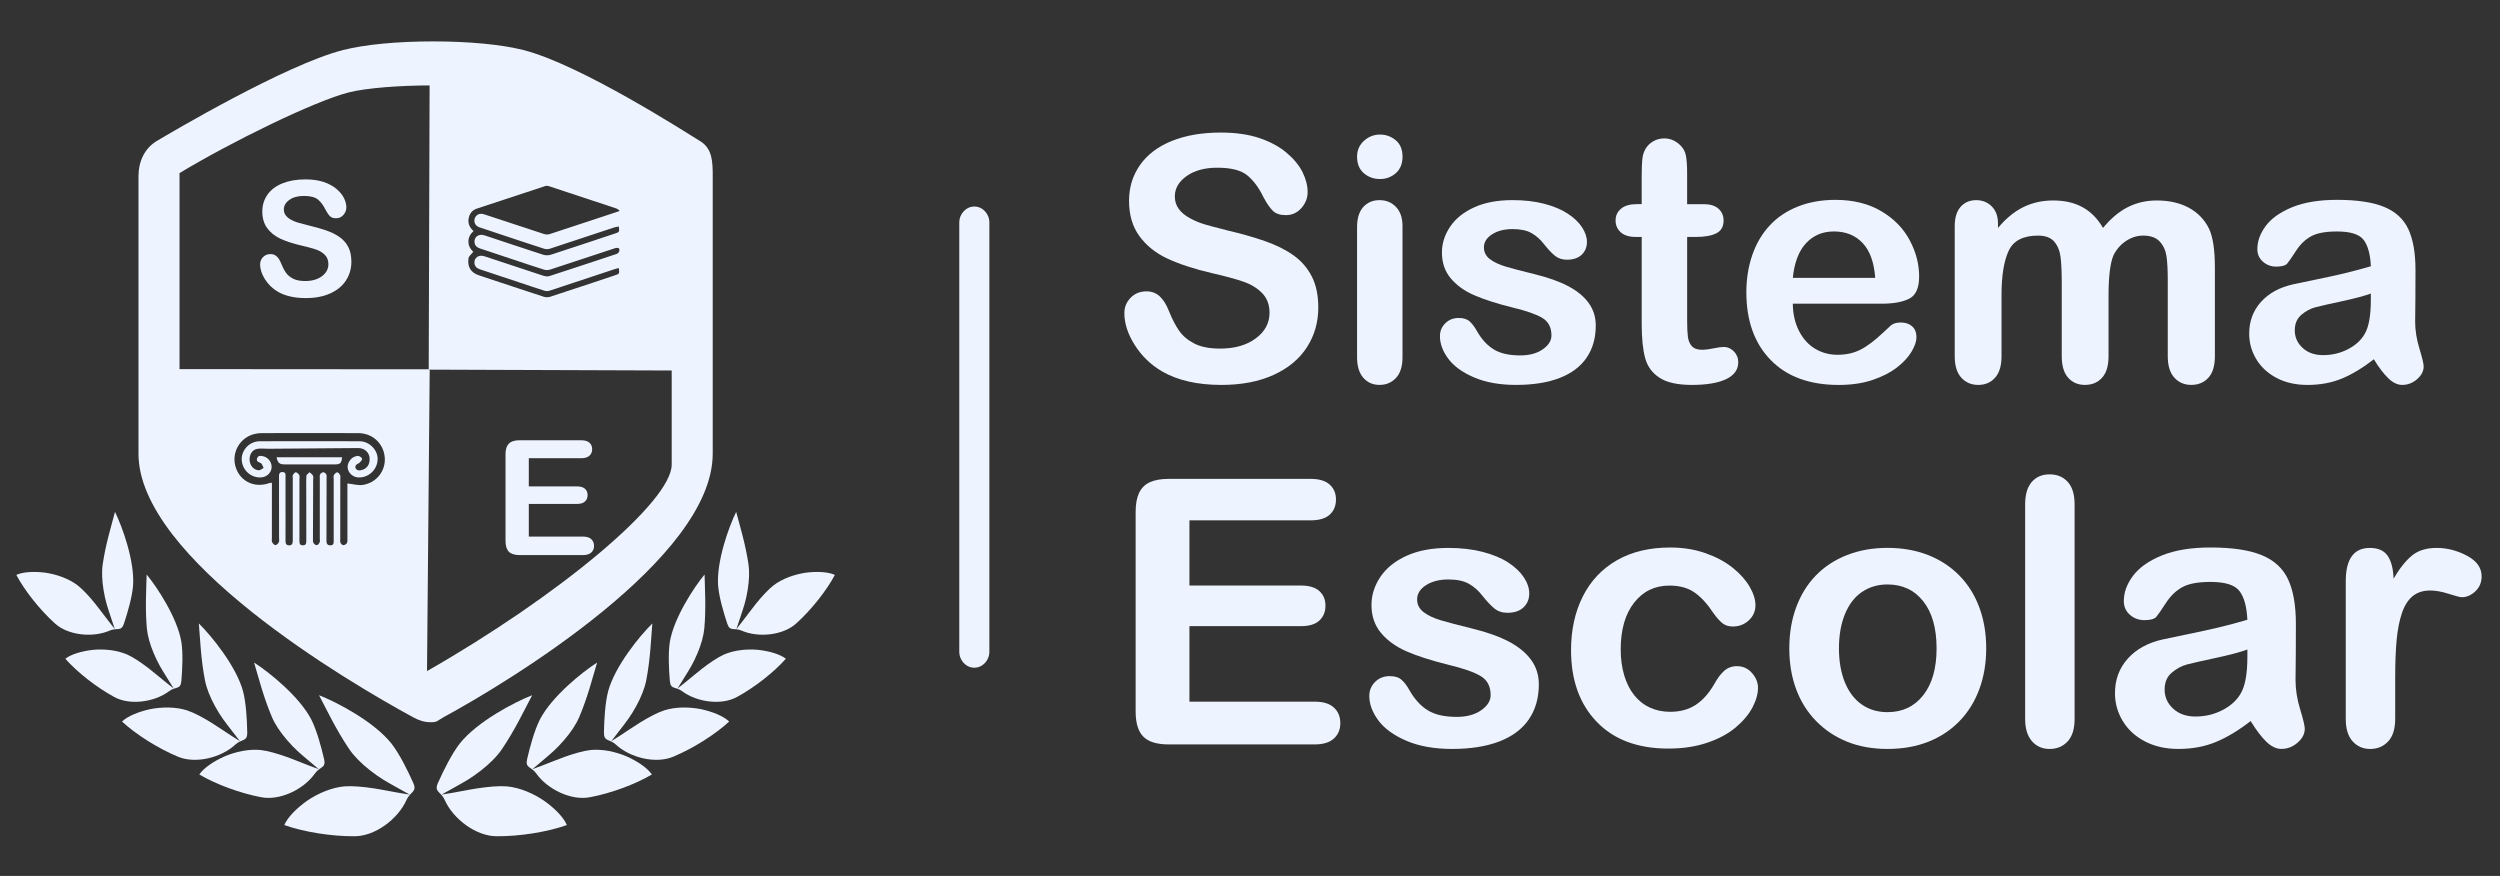 <?xml version="1.0" encoding="utf-8"?>
<!-- Generator: Adobe Illustrator 24.0.1, SVG Export Plug-In . SVG Version: 6.00 Build 0)  -->
<svg version="1.2" baseProfile="tiny" xmlns="http://www.w3.org/2000/svg" xmlns:xlink="http://www.w3.org/1999/xlink" x="0px"
	 y="0px" viewBox="0 0 1246.81 436.86" xml:space="preserve">
<rect x="0" y="0" width="1246.81" height="436.86" fill="#333333" stroke="none"/>
<g id="logo" display="none">
	<polygon id="XMLID_6_" display="inline" fill="#EEF4FF" points="89.81,182.82 219.97,182.35 219.49,28.86 92.95,71.22 	"/>
	<polygon id="XMLID_5_" display="inline" fill="#EEF4FF" points="207.46,351.51 332,260.78 337.3,182.08 205.95,182.18 	"/>
	<g id="XMLID_44_" display="inline">
		<g id="XMLID_51_">
			<path id="XMLID_56_" fill-rule="evenodd" fill="#383A59" stroke="#EEF4FF" stroke-width="5" stroke-miterlimit="10" d="
				M238.29,391.24c5.34-0.8,10.7-1.28,14.58-0.96c6.41,0.59,13.12,3.48,18.57,7.18c5.3,3.78,9.67,8.2,11.34,12.1
				c-9.75,3.48-23.61,5.66-34.88,5.58c-10.32,0.08-21.79-8.53-26.06-18.1c-1.93-4.34-5.46-3.84-3.32-8.58
				c2.81-6.24,6.74-14.24,10.79-19.5c8.64-10.9,27.21-20.67,36.15-24.15c-4.06,7.67-8.48,17.15-15.04,26.85
				c-2.42,3.58-6.06,7.22-10.31,10.56c-5.04,3.96-8.22,5.67-13.71,8.73l-6.15,3.43l5.2-0.85
				C229.74,392.82,233.99,391.89,238.29,391.24L238.29,391.24z"/>
			<path id="XMLID_54_" fill-rule="evenodd" fill="#383A59" stroke="#EEF4FF" stroke-width="5" stroke-miterlimit="10" d="
				M319.12,358.52c4.26-2.63,8.66-4.99,12.08-6.13c5.68-1.84,12.44-1.8,18.45-0.64c5.89,1.3,11.23,3.48,14.07,6.18
				c-7.05,6.51-18.07,13.42-27.71,17.45c-8.77,3.82-21.68,0.66-28.8-5.95c-3.22-2.99-6.05-1.29-5.96-6.11
				c0.13-6.34,0.56-14.58,2.11-20.55c3.39-12.43,15.67-27.52,22.02-33.74c-0.67,8.02-0.98,17.71-3.04,28.36
				c-0.77,3.94-2.55,8.36-4.95,12.76c-2.85,5.21-4.93,7.82-8.5,12.43l-4,5.17l4.13-2.62C312.41,362.98,315.7,360.64,319.12,358.52
				L319.12,358.52z"/>
			<path id="XMLID_55_" fill-rule="evenodd" fill="#383A59" stroke="#EEF4FF" stroke-width="5" stroke-miterlimit="10" d="
				M281.44,375.63c4.71-1.68,9.49-3.08,13.08-3.49c5.93-0.61,12.55,0.82,18.17,3.22c5.49,2.49,10.26,5.73,12.48,8.97
				c-8.25,4.91-20.46,9.37-30.72,11.31c-9.37,1.92-21.34-3.86-26.94-11.81c-2.53-3.6-5.64-2.52-4.55-7.21
				c1.44-6.18,3.58-14.15,6.34-19.67c5.91-11.45,21.05-23.65,28.55-28.43c-2.32,7.71-4.65,17.12-8.88,27.11
				c-1.56,3.69-4.22,7.65-7.49,11.45c-3.87,4.51-6.46,6.63-10.9,10.39l-4.99,4.22l4.58-1.7
				C273.94,378.6,277.64,376.99,281.44,375.63L281.44,375.63z"/>
			<path id="XMLID_53_" fill-rule="evenodd" fill="#383A59" stroke="#EEF4FF" stroke-width="5" stroke-miterlimit="10" d="
				M350.36,331.44c3.73-2.87,7.61-5.49,10.7-6.89c5.13-2.26,11.46-2.89,17.18-2.37c5.63,0.65,10.83,2.17,13.75,4.43
				c-5.96,6.77-15.6,14.28-24.22,18.98c-7.82,4.41-20.2,2.7-27.49-2.78c-3.3-2.49-5.78-0.63-6.15-5.14
				c-0.49-5.94-0.88-13.69-0.01-19.41c1.97-11.94,11.99-27.23,17.33-33.66c0.15,7.56,0.78,16.65-0.12,26.8
				c-0.34,3.75-1.57,8.06-3.39,12.41c-2.16,5.14-3.86,7.79-6.75,12.44l-3.24,5.21l3.61-2.85
				C344.51,336.25,347.35,333.75,350.36,331.44L350.36,331.44z"/>
			<path id="XMLID_52_" fill-rule="evenodd" fill="#383A59" stroke="#EEF4FF" stroke-width="5" stroke-miterlimit="10" d="
				M377.08,299.17c2.96-3.65,6.12-7.11,8.79-9.18c4.47-3.39,10.48-5.47,16.16-6.31c5.62-0.68,11.03-0.41,14.4,1.11
				c-4.23,7.97-11.84,17.51-19.13,24.09c-6.59,6.12-19.02,7.34-27.4,3.7c-3.79-1.65-5.76,0.73-7.17-3.56
				c-1.87-5.67-4.05-13.11-4.53-18.88c-0.86-12.08,5.32-29.28,9.01-36.77c1.91,7.32,4.64,16.01,6.13,26.09
				c0.54,3.73,0.35,8.2-0.41,12.85c-0.9,5.51-1.94,8.48-3.67,13.67l-1.94,5.82l2.84-3.61C372.52,305.22,374.7,302.12,377.08,299.17
				L377.08,299.17z"/>
		</g>
		<g id="XMLID_45_">
			<path id="XMLID_50_" fill-rule="evenodd" fill="#383A59" stroke="#EEF4FF" stroke-width="5" stroke-miterlimit="10" d="
				M186.34,391.24c-5.34-0.8-10.69-1.28-14.58-0.96c-6.41,0.59-13.12,3.48-18.57,7.18c-5.29,3.78-9.67,8.2-11.34,12.1
				c9.76,3.48,23.62,5.66,34.89,5.58c10.31,0.08,21.79-8.53,26.06-18.1c1.93-4.34,5.45-3.84,3.32-8.58
				c-2.81-6.24-6.73-14.24-10.8-19.5c-8.63-10.9-27.21-20.67-36.15-24.15c4.06,7.67,8.48,17.15,15.04,26.85
				c2.43,3.58,6.06,7.22,10.32,10.56c5.03,3.96,8.22,5.67,13.7,8.73l6.16,3.43l-5.2-0.85C194.89,392.82,190.64,391.89,186.34,391.24
				L186.34,391.24z"/>
			<path id="XMLID_48_" fill-rule="evenodd" fill="#383A59" stroke="#EEF4FF" stroke-width="5" stroke-miterlimit="10" d="
				M105.5,358.52c-4.25-2.63-8.65-4.99-12.07-6.13c-5.68-1.84-12.45-1.8-18.45-0.64c-5.89,1.3-11.23,3.48-14.07,6.18
				c7.05,6.51,18.07,13.42,27.7,17.45c8.77,3.82,21.68,0.66,28.81-5.95c3.22-2.99,6.05-1.29,5.95-6.11
				c-0.13-6.34-0.56-14.58-2.11-20.55c-3.4-12.43-15.67-27.52-22.02-33.74c0.66,8.02,0.98,17.71,3.05,28.36
				c0.76,3.94,2.54,8.36,4.94,12.76c2.85,5.21,4.94,7.82,8.51,12.43l4,5.17l-4.13-2.62C112.21,362.98,108.93,360.64,105.5,358.52
				L105.5,358.52z"/>
			<path id="XMLID_49_" fill-rule="evenodd" fill="#383A59" stroke="#EEF4FF" stroke-width="5" stroke-miterlimit="10" d="
				M143.19,375.63c-4.71-1.68-9.5-3.08-13.08-3.49c-5.94-0.61-12.55,0.82-18.17,3.22c-5.49,2.49-10.27,5.73-12.48,8.97
				c8.25,4.91,20.46,9.37,30.72,11.31c9.37,1.92,21.35-3.86,26.94-11.81c2.53-3.6,5.65-2.52,4.55-7.21
				c-1.44-6.18-3.58-14.15-6.34-19.67c-5.9-11.45-21.05-23.65-28.55-28.43c2.32,7.71,4.64,17.12,8.87,27.11
				c1.56,3.69,4.22,7.65,7.49,11.45c3.86,4.51,6.45,6.63,10.9,10.39l4.98,4.22l-4.58-1.7C150.68,378.6,146.98,376.99,143.19,375.63
				L143.19,375.63z"/>
			<path id="XMLID_47_" fill-rule="evenodd" fill="#383A59" stroke="#EEF4FF" stroke-width="5" stroke-miterlimit="10" d="
				M74.27,331.44c-3.73-2.87-7.61-5.49-10.7-6.89c-5.13-2.26-11.46-2.89-17.18-2.37c-5.63,0.65-10.83,2.17-13.75,4.43
				c5.97,6.77,15.6,14.28,24.22,18.98c7.82,4.41,20.2,2.7,27.5-2.78c3.3-2.49,5.78-0.63,6.15-5.14c0.49-5.94,0.89-13.69,0.01-19.41
				c-1.98-11.94-12-27.23-17.33-33.66c-0.15,7.56-0.79,16.65,0.11,26.8c0.34,3.75,1.57,8.06,3.4,12.41
				c2.16,5.14,3.86,7.79,6.75,12.44l3.24,5.21l-3.6-2.85C80.11,336.25,77.27,333.75,74.27,331.44L74.27,331.44z"/>
			<path id="XMLID_46_" fill-rule="evenodd" fill="#383A59" stroke="#EEF4FF" stroke-width="5" stroke-miterlimit="10" d="
				M47.54,299.17c-2.95-3.65-6.11-7.11-8.79-9.18c-4.46-3.39-10.48-5.47-16.15-6.31c-5.63-0.68-11.04-0.41-14.4,1.11
				c4.22,7.97,11.84,17.51,19.13,24.09c6.58,6.12,19.01,7.34,27.39,3.7c3.79-1.65,5.76,0.73,7.18-3.56
				c1.86-5.67,4.05-13.11,4.52-18.88c0.87-12.08-5.32-29.28-9.01-36.77c-1.91,7.32-4.64,16.01-6.12,26.09
				c-0.55,3.73-0.35,8.2,0.41,12.85c0.9,5.51,1.94,8.48,3.67,13.67l1.94,5.82l-2.84-3.61C52.11,305.22,49.93,302.12,47.54,299.17
				L47.54,299.17z"/>
		</g>
	</g>
	<polygon id="XMLID_43_" display="inline" fill="#383A59" points="343.97,182.82 213.81,182.35 214.29,28.86 340.83,71.22 	"/>
	<polygon id="XMLID_42_" display="inline" fill="#383A59" points="212.79,351.51 88.24,260.78 82.95,182.08 214.3,182.18 	"/>
	<g id="XMLID_38_" display="inline">
		<path id="XMLID_39_" fill="#383A59" stroke="#EEF4FF" stroke-width="5" stroke-miterlimit="10" d="M215,358.27
			c-3.36,0-5.89-0.84-8.94-2.49C173.74,338.2,69.13,276.75,69.13,224.36V85.92c0-7.21,2.98-13.89,9.19-17.56
			c6.53-3.89,64.32-38.11,92.94-45.35c10.74-2.72,26.95-4.28,44.81-4.28c17.86,0,34.16,1.56,44.92,4.28
			c28.73,7.27,81.91,41.59,88.29,45.48c6.08,3.71,6.23,10.31,6.23,17.43v138.44c0,52.39-101.93,113.84-134.26,131.42
			C218.21,357.43,218.36,358.27,215,358.27z M89.59,84.41v145.38c0,18.6,56.33,65.54,122.73,103.4
			c66.4-37.86,122.73-84.8,122.73-103.4V84.23c-20.46-15.4-63.04-35.75-80.09-40.07c-8.48-2.15-23.28-3.48-39.56-3.48
			c-16.3,0-32.88,1.33-41.36,3.48C156.84,48.52,115.15,68.97,89.59,84.41z"/>
	</g>
	<g display="inline">
		<path fill="#383A59" d="M289.91,226.61h-26.13v14.06h24.06c1.77,0,3.09,0.4,3.96,1.19c0.87,0.79,1.31,1.84,1.31,3.14
			c0,1.3-0.43,2.36-1.29,3.18s-2.19,1.23-3.98,1.23h-24.06v16.29h27.03c1.82,0,3.2,0.42,4.12,1.27c0.92,0.85,1.39,1.97,1.39,3.38
			c0,1.35-0.46,2.46-1.39,3.3c-0.92,0.85-2.3,1.27-4.12,1.27h-31.52c-2.53,0-4.34-0.56-5.45-1.68c-1.11-1.12-1.66-2.93-1.66-5.43
			v-43.05c0-1.67,0.25-3.03,0.74-4.08c0.49-1.05,1.27-1.82,2.32-2.3c1.05-0.48,2.4-0.72,4.04-0.72h30.63c1.85,0,3.22,0.41,4.12,1.23
			s1.35,1.89,1.35,3.22c0,1.35-0.45,2.44-1.35,3.26S291.76,226.61,289.91,226.61z"/>
	</g>
	<g display="inline">
		<path fill="#383A59" d="M175.3,128.58c0,3.46-0.89,6.58-2.68,9.34c-1.78,2.76-4.39,4.92-7.83,6.48s-7.51,2.34-12.23,2.34
			c-5.65,0-10.31-1.07-13.98-3.2c-2.6-1.54-4.72-3.59-6.35-6.15c-1.63-2.56-2.44-5.06-2.44-7.48c0-1.41,0.49-2.61,1.46-3.61
			c0.98-1,2.22-1.5,3.73-1.5c1.22,0,2.26,0.39,3.11,1.17c0.85,0.78,1.57,1.94,2.17,3.48c0.73,1.82,1.52,3.35,2.36,4.57
			c0.85,1.22,2.04,2.23,3.57,3.03c1.54,0.79,3.55,1.19,6.05,1.19c3.44,0,6.23-0.8,8.38-2.4s3.22-3.6,3.22-6
			c0-1.9-0.58-3.44-1.74-4.63c-1.16-1.18-2.66-2.09-4.49-2.71s-4.29-1.29-7.36-1.99c-4.12-0.96-7.56-2.09-10.33-3.38
			s-4.97-3.05-6.6-5.27c-1.63-2.23-2.44-4.99-2.44-8.3c0-3.15,0.86-5.95,2.58-8.4c1.72-2.45,4.21-4.33,7.46-5.64
			c3.25-1.31,7.08-1.97,11.48-1.97c3.52,0,6.56,0.44,9.12,1.31c2.56,0.87,4.69,2.03,6.39,3.48c1.69,1.45,2.93,2.96,3.71,4.55
			c0.78,1.59,1.17,3.14,1.17,4.65c0,1.38-0.49,2.62-1.46,3.73c-0.98,1.11-2.19,1.66-3.65,1.66c-1.33,0-2.34-0.33-3.03-1
			c-0.69-0.66-1.44-1.75-2.25-3.26c-1.04-2.16-2.29-3.85-3.75-5.06c-1.46-1.21-3.8-1.82-7.03-1.82c-3,0-5.41,0.66-7.25,1.97
			c-1.84,1.32-2.75,2.9-2.75,4.75c0,1.15,0.31,2.14,0.94,2.97c0.63,0.83,1.48,1.55,2.58,2.15c1.09,0.6,2.2,1.07,3.32,1.41
			c1.12,0.34,2.97,0.83,5.55,1.48c3.23,0.76,6.15,1.59,8.77,2.5c2.62,0.91,4.84,2.02,6.68,3.32c1.84,1.3,3.27,2.95,4.3,4.94
			C174.78,123.25,175.3,125.69,175.3,128.58z"/>
	</g>
	<g display="inline">
		<path fill="#EEF4FF" stroke="#EEF4FF" stroke-miterlimit="10" d="M308.75,103.38c-1.11,0.37-2.21,0.74-3.3,1.1
			c-32.22,10.65-21.37,7.09-31.91,10.55c-10.48-3.47-20.97-6.92-31.44-10.42c-1.91-0.64-4.41,0.26-5.19,2.57
			c-0.72,2.11,0.38,4.44,2.52,5.17c3.23,1.11,6.47,2.16,9.71,3.23c8.14,2.7,16.27,5.4,24.4,8.11c11.58-3.86,23.17-7.7,34.76-11.54
			c0.18-0.06,0.35-0.18,0.59-0.11c0,0.49-0.01,0.99,0.01,1.49c0.01,0.28-0.18,0.31-0.36,0.37c-1.42,0.47-2.85,0.94-4.27,1.42
			c-10.04,3.32-20.08,6.63-30.12,9.96c-0.46,0.15-0.85,0.11-1.29-0.03c-10.26-3.4-20.52-6.77-30.78-10.2
			c-1.89-0.63-4.32,0.29-5.13,2.44c-0.77,2.05,0.2,4.38,2.24,5.22c0.84,0.35,1.72,0.6,2.58,0.89c10.59,3.51,21.17,7.01,31.76,10.53
			c11.59-3.85,23.19-7.69,34.78-11.53c0.17-0.06,0.33-0.14,0.58-0.13c0,0.53,0,1.06,0,1.58c0,0.23-0.18,0.25-0.32,0.3
			c-0.66,0.22-1.32,0.44-1.98,0.66c-10.84,3.58-21.68,7.16-32.51,10.75c-0.4,0.13-0.75,0.11-1.14-0.02
			c-10.28-3.4-20.56-6.78-30.82-10.22c-1.83-0.61-4.41,0.17-5.22,2.59c-0.71,2.13,0.45,4.43,2.61,5.18
			c1.59,0.54,3.19,1.06,4.78,1.59c9.75,3.23,19.5,6.46,29.25,9.7c11.55-3.84,23.1-7.67,34.65-11.49c0.22-0.07,0.43-0.18,0.71-0.18
			c0,0.52-0.01,1.03,0,1.55c0,0.23-0.17,0.25-0.31,0.29c-0.98,0.33-1.96,0.66-2.95,0.98c-10.7,3.54-21.4,7.09-32.09,10.64
			c-11.45-3.8-22.9-7.6-34.34-11.39c-3.16-1.05-4.69-3.62-4.19-7.98c0.01-0.07,0.04-0.14,0.09-0.19c2.28-2.24,2.26-2.14,3.1-2.64
			c-2.04-1.17-3.2-2.89-3.2-5.23c0-2.33,1.13-4.04,3.2-5.22c-0.18-0.11-0.31-0.2-0.45-0.29c-3.78-2.36-3.7-8.01,0.47-10.15
			c7.46-2.45,14.92-4.91,22.38-7.37c4.31-1.42,8.63-2.83,12.94-4.28c11.58,3.84,23.16,7.66,34.74,11.49
			C308.43,103.18,308.63,103.17,308.75,103.38z"/>
	</g>
	<g display="inline">
		<path fill="#EEF4FF" d="M173.46,237.95c-0.43,0.99-0.27,1.85-0.27,2.68c-0.01,9.07-0.03,18.15,0.02,27.22
			c0.01,1.47-0.17,2.15-1.69,2.15c-1.56,0-1.5-0.9-1.5-2.14c0.02-10.79,0-21.58,0.02-32.36c0-1.43-0.04-2.42-1.74-2.4
			c-1.62,0.02-1.97,0.69-1.96,2.39c0.06,10.79,0.02,21.57,0.04,32.36c0,1.23,0.05,2.19-1.51,2.14c-1.31-0.04-1.69-0.44-1.68-1.94
			c0.05-10.86,0-21.72,0.06-32.58c0.01-1.73-0.38-2.36-1.98-2.37c-1.62-0.01-1.85,0.81-1.84,2.34c0.03,10.79,0.02,21.58,0.01,32.36
			c0,1.01,0.28,2.14-1.29,2.18c-1.46,0.04-1.76-0.55-1.76-2.09c0.05-10.79,0-21.57,0.05-32.36c0.01-1.67-0.3-2.45-1.95-2.42
			c-1.5,0.03-1.93,0.58-1.92,2.25c0.05,10.5,0.03,21,0.03,31.51c0,0.5-0.04,1,0.01,1.5c0.11,1.21-0.34,1.63-1.4,1.6
			c-0.99-0.03-1.76-0.1-1.63-1.57c0.05-0.57,0-1.14,0-1.71c0-10.36-0.02-20.72,0.02-31.08c0.01-1.57-0.15-2.51-1.9-2.5
			c-1.67,0.01-1.93,0.77-1.93,2.43c0.05,10.79,0,21.57,0.05,32.36c0.01,1.51-0.22,2.19-1.73,2.1c-1.17-0.07-1.58-0.5-1.46-1.76
			c0.04-0.42,0.01-0.86,0.01-1.29c0-10.36-0.01-20.72,0.01-31.08c0-1.46,0.22-2.77-1.8-2.78c-1.94-0.01-1.88,1.14-1.88,2.68
			c0.02,10.72-0.01,21.43,0.04,32.15c0.01,1.57-0.32,2.09-1.77,2.07c-1.44-0.02-1.42-0.85-1.42-2.02
			c0.02-9.07,0.01-18.15,0.01-27.22c0-2.79,0.02-2.7-2.19-1.78c-4.66,1.93-8.92,0.73-12.61-2.78c-3.35-3.18-4.69-7.43-3.51-12.3
			c1.27-5.24,4.61-8.15,9.11-9.43c1.02-0.29,2.1-0.45,3.15-0.45c16.45-0.03,32.89-0.04,49.34,0c3.43,0.01,6.56,1.18,9.1,3.87
			c3.14,3.32,4.46,7.47,3.23,12.22c-1.36,5.29-4.78,8.16-9.38,9.39C179.03,240.32,176.16,239.71,173.46,237.95z M154.64,217.63
			c-8.44,0-16.87-0.05-25.31,0.02c-4.71,0.04-8.77,4.04-9.04,8.7c-0.28,4.71,3.04,8.88,7.82,9.81c0.67,0.13,1.37,0.14,2.05,0.11
			c2.98-0.12,5.49-2.61,5.57-5.49c0.08-2.74-2.28-5.36-5.18-5.74c-1.2-0.16-2.41,0.08-2.71,1.59c-0.31,1.59,0.85,2.09,1.95,2.26
			c1.16,0.18,1.72,0.82,1.53,2.13c-0.18,1.32-1.08,1.37-2.01,1.32c-2.52-0.14-4.59-2.37-4.73-5.1c-0.13-2.76,1.67-5.13,4.22-5.63
			c1.51-0.3,2.99,0.19,4.48,0.19c14.12-0.01,28.25-0.01,42.37,0c1.62,0,3.22-0.55,4.85-0.14c2.34,0.59,4.01,2.9,3.92,5.49
			c-0.09,2.6-1.91,4.8-4.28,5.11c-0.98,0.13-2.13,0.41-2.43-1.18c-0.31-1.63,0.6-2.06,1.81-2.27c0.88-0.16,1.75-0.66,1.7-1.91
			c-0.06-1.32-0.97-1.76-1.95-1.9c-2.44-0.35-5.25,1.9-5.85,4.63c-0.55,2.52,0.94,5.16,3.52,6.22c3.91,1.61,9.3-1.05,11.09-5.48
			c1.27-3.15,0.83-6.49-1.31-9.12c-2.02-2.49-4.57-3.63-7.53-3.63C171.02,217.62,162.83,217.62,154.64,217.63z M154.43,225.38
			c-5.12,0-10.23-0.01-15.35,0.02c-0.47,0-1.24-0.38-1.35,0.57c-0.19,1.61,1.63,3.74,3.11,3.74c8.92,0,17.85-0.07,26.77,0.06
			c1.85,0.03,2.69-0.51,3.32-2.58c0.54-1.78,0.14-1.85-1.15-1.84C164.66,225.41,159.55,225.38,154.43,225.38z"/>
	</g>
</g>
<g id="text_white">
	<g>
		<path fill="#EEF4FF" d="M657.46,153.37c0,7.36-1.9,13.97-5.69,19.84c-3.79,5.87-9.34,10.46-16.64,13.78s-15.97,4.98-25.98,4.98
			c-12.01,0-21.91-2.27-29.72-6.81c-5.53-3.26-10.03-7.62-13.49-13.07c-3.46-5.45-5.19-10.75-5.19-15.9c0-2.99,1.04-5.55,3.11-7.68
			c2.08-2.13,4.72-3.2,7.93-3.2c2.6,0,4.8,0.83,6.6,2.49c1.8,1.66,3.33,4.12,4.61,7.39c1.55,3.87,3.22,7.11,5.02,9.71
			c1.8,2.6,4.33,4.75,7.6,6.43c3.26,1.69,7.55,2.53,12.87,2.53c7.3,0,13.24-1.7,17.81-5.1s6.85-7.65,6.85-12.74
			c0-4.04-1.23-7.32-3.69-9.84c-2.46-2.52-5.64-4.44-9.55-5.77s-9.12-2.74-15.65-4.23c-8.74-2.05-16.06-4.44-21.96-7.18
			s-10.57-6.47-14.03-11.21c-3.46-4.73-5.19-10.61-5.19-17.64c0-6.7,1.83-12.64,5.48-17.85c3.65-5.2,8.94-9.2,15.85-11.99
			c6.92-2.79,15.05-4.19,24.4-4.19c7.47,0,13.93,0.93,19.38,2.78c5.45,1.85,9.97,4.32,13.57,7.39c3.6,3.07,6.23,6.3,7.89,9.67
			c1.66,3.38,2.49,6.67,2.49,9.88c0,2.93-1.04,5.58-3.11,7.93c-2.08,2.35-4.66,3.53-7.76,3.53c-2.82,0-4.97-0.71-6.43-2.12
			c-1.47-1.41-3.06-3.72-4.77-6.93c-2.21-4.59-4.87-8.18-7.97-10.75c-3.1-2.57-8.08-3.86-14.94-3.86c-6.36,0-11.5,1.4-15.4,4.19
			c-3.9,2.79-5.85,6.16-5.85,10.09c0,2.44,0.66,4.54,1.99,6.31c1.33,1.77,3.15,3.29,5.48,4.57c2.32,1.27,4.68,2.27,7.06,2.99
			c2.38,0.72,6.31,1.77,11.79,3.15c6.86,1.61,13.07,3.38,18.64,5.31c5.56,1.94,10.29,4.29,14.19,7.06c3.9,2.77,6.94,6.27,9.13,10.5
			C656.37,142.03,657.46,147.22,657.46,153.37z"/>
		<path fill="#EEF4FF" d="M688.26,89.28c-3.15,0-5.85-0.97-8.09-2.91c-2.24-1.94-3.36-4.68-3.36-8.22c0-3.21,1.15-5.85,3.45-7.93
			c2.29-2.08,4.97-3.11,8.01-3.11c2.93,0,5.53,0.94,7.8,2.82c2.27,1.88,3.4,4.62,3.4,8.22c0,3.49-1.11,6.21-3.32,8.18
			C693.93,88.3,691.3,89.28,688.26,89.28z M699.46,112.69v65.49c0,4.54-1.08,7.97-3.24,10.29s-4.9,3.49-8.22,3.49
			s-6.02-1.19-8.09-3.57c-2.08-2.38-3.11-5.78-3.11-10.21v-64.83c0-4.48,1.04-7.86,3.11-10.13c2.07-2.27,4.77-3.4,8.09-3.4
			s6.06,1.13,8.22,3.4C698.38,105.5,699.46,108.65,699.46,112.69z"/>
		<path fill="#EEF4FF" d="M795.84,162.33c0,6.25-1.52,11.61-4.57,16.06c-3.04,4.46-7.54,7.83-13.49,10.13s-13.18,3.44-21.71,3.44
			c-8.13,0-15.11-1.25-20.92-3.74s-10.1-5.6-12.87-9.34c-2.77-3.74-4.15-7.48-4.15-11.25c0-2.49,0.88-4.62,2.66-6.39
			c1.77-1.77,4.01-2.66,6.72-2.66c2.38,0,4.21,0.58,5.48,1.74c1.27,1.16,2.49,2.79,3.65,4.9c2.32,4.04,5.1,7.06,8.34,9.05
			c3.24,1.99,7.65,2.99,13.24,2.99c4.54,0,8.26-1.01,11.17-3.03c2.9-2.02,4.36-4.33,4.36-6.93c0-3.98-1.51-6.89-4.52-8.72
			c-3.02-1.83-7.98-3.57-14.9-5.23c-7.8-1.94-14.15-3.97-19.05-6.1c-4.9-2.13-8.81-4.94-11.75-8.43c-2.93-3.49-4.4-7.77-4.4-12.87
			c0-4.54,1.36-8.83,4.07-12.87c2.71-4.04,6.71-7.26,12-9.67c5.28-2.41,11.66-3.61,19.13-3.61c5.87,0,11.14,0.61,15.81,1.83
			c4.68,1.22,8.58,2.85,11.71,4.9c3.13,2.05,5.51,4.32,7.14,6.81c1.63,2.49,2.45,4.93,2.45,7.3c0,2.6-0.87,4.73-2.61,6.39
			c-1.74,1.66-4.22,2.49-7.43,2.49c-2.32,0-4.3-0.66-5.94-1.99s-3.5-3.32-5.6-5.98c-1.72-2.21-3.74-3.98-6.06-5.31
			s-5.48-1.99-9.46-1.99c-4.1,0-7.5,0.87-10.21,2.61c-2.71,1.74-4.07,3.92-4.07,6.52c0,2.38,1,4.33,2.99,5.85
			c1.99,1.52,4.68,2.78,8.05,3.78c3.38,1,8.02,2.21,13.95,3.65c7.03,1.72,12.77,3.76,17.22,6.14c4.46,2.38,7.83,5.19,10.13,8.43
			S795.84,158.18,795.84,162.33z"/>
		<path fill="#EEF4FF" d="M816.26,101.82h2.49V88.2c0-3.65,0.1-6.52,0.29-8.59c0.19-2.08,0.73-3.86,1.62-5.35
			c0.88-1.55,2.16-2.81,3.82-3.78c1.66-0.97,3.51-1.45,5.56-1.45c2.88,0,5.48,1.08,7.8,3.24c1.55,1.44,2.53,3.2,2.95,5.27
			c0.41,2.08,0.62,5.02,0.62,8.84v15.44h8.3c3.21,0,5.66,0.76,7.35,2.28c1.69,1.52,2.53,3.47,2.53,5.85c0,3.04-1.2,5.17-3.61,6.39
			c-2.41,1.22-5.85,1.83-10.33,1.83h-4.23v41.67c0,3.54,0.12,6.27,0.37,8.18c0.25,1.91,0.91,3.46,1.99,4.65
			c1.08,1.19,2.83,1.78,5.27,1.78c1.33,0,3.13-0.23,5.4-0.71c2.27-0.47,4.04-0.71,5.31-0.71c1.83,0,3.47,0.73,4.94,2.2
			c1.46,1.47,2.2,3.28,2.2,5.44c0,3.65-1.99,6.45-5.98,8.38s-9.71,2.91-17.18,2.91c-7.08,0-12.45-1.19-16.1-3.57
			s-6.05-5.67-7.18-9.88c-1.13-4.21-1.7-9.82-1.7-16.85v-43.5h-2.99c-3.27,0-5.76-0.77-7.47-2.32c-1.72-1.55-2.57-3.51-2.57-5.89
			c0-2.38,0.9-4.33,2.7-5.85C810.21,102.58,812.82,101.82,816.26,101.82z"/>
		<path fill="#EEF4FF" d="M938.44,151.46h-44.33c0.05,5.15,1.09,9.68,3.11,13.61c2.02,3.93,4.7,6.89,8.05,8.88s7.04,2.99,11.08,2.99
			c2.71,0,5.19-0.32,7.43-0.95c2.24-0.64,4.41-1.63,6.52-2.99c2.1-1.36,4.04-2.81,5.81-4.36c1.77-1.55,4.07-3.65,6.89-6.31
			c1.16-1,2.82-1.49,4.98-1.49c2.32,0,4.21,0.64,5.64,1.91c1.44,1.27,2.16,3.07,2.16,5.4c0,2.05-0.8,4.44-2.41,7.18
			c-1.61,2.74-4.03,5.37-7.26,7.89c-3.24,2.52-7.3,4.61-12.2,6.27c-4.9,1.66-10.53,2.49-16.89,2.49c-14.55,0-25.87-4.15-33.95-12.45
			c-8.08-8.3-12.12-19.56-12.12-33.78c0-6.7,1-12.91,2.99-18.64s4.9-10.64,8.72-14.73c3.82-4.09,8.52-7.23,14.11-9.42
			c5.59-2.19,11.79-3.28,18.59-3.28c8.85,0,16.45,1.87,22.79,5.6s11.08,8.56,14.24,14.48c3.15,5.92,4.73,11.95,4.73,18.1
			c0,5.7-1.63,9.39-4.9,11.08C948.96,150.61,944.36,151.46,938.44,151.46z M894.12,138.59h41.09c-0.55-7.75-2.64-13.54-6.27-17.39
			c-3.63-3.85-8.4-5.77-14.32-5.77c-5.64,0-10.28,1.95-13.9,5.85C897.09,125.18,894.89,130.95,894.12,138.59z"/>
		<path fill="#EEF4FF" d="M1051.58,147.55v30.13c0,4.76-1.08,8.33-3.24,10.71s-5.01,3.57-8.55,3.57c-3.43,0-6.21-1.19-8.34-3.57
			s-3.2-5.95-3.2-10.71v-36.11c0-5.7-0.19-10.13-0.58-13.28c-0.39-3.15-1.44-5.74-3.15-7.76c-1.72-2.02-4.43-3.03-8.13-3.03
			c-7.42,0-12.3,2.55-14.65,7.64c-2.35,5.09-3.53,12.4-3.53,21.91v30.63c0,4.7-1.07,8.26-3.2,10.67c-2.13,2.41-4.94,3.61-8.43,3.61
			c-3.43,0-6.24-1.2-8.43-3.61s-3.28-5.96-3.28-10.67v-64.83c0-4.26,0.98-7.5,2.95-9.71c1.96-2.21,4.55-3.32,7.76-3.32
			c3.1,0,5.69,1.04,7.76,3.11c2.07,2.08,3.11,4.94,3.11,8.59v2.16c3.93-4.7,8.13-8.16,12.62-10.38c4.48-2.21,9.46-3.32,14.94-3.32
			c5.7,0,10.6,1.13,14.69,3.4c4.09,2.27,7.47,5.7,10.13,10.29c3.82-4.65,7.91-8.09,12.29-10.33c4.37-2.24,9.21-3.36,14.53-3.36
			c6.2,0,11.54,1.22,16.02,3.65c4.48,2.44,7.83,5.92,10.04,10.46c1.94,4.1,2.91,10.54,2.91,19.34v44.24c0,4.76-1.08,8.33-3.24,10.71
			s-5.01,3.57-8.55,3.57c-3.43,0-6.24-1.2-8.43-3.61s-3.28-5.96-3.28-10.67v-38.1c0-4.87-0.21-8.77-0.62-11.7
			c-0.42-2.93-1.54-5.4-3.36-7.39s-4.59-2.99-8.3-2.99c-2.99,0-5.83,0.89-8.51,2.66c-2.68,1.77-4.77,4.15-6.27,7.14
			C1052.41,131.12,1051.58,137.87,1051.58,147.55z"/>
		<path fill="#EEF4FF" d="M1183.9,179.18c-5.48,4.26-10.78,7.46-15.9,9.59c-5.12,2.13-10.86,3.2-17.22,3.2
			c-5.81,0-10.92-1.15-15.31-3.44c-4.4-2.3-7.79-5.41-10.17-9.34c-2.38-3.93-3.57-8.19-3.57-12.78c0-6.2,1.96-11.48,5.89-15.85
			c3.93-4.37,9.32-7.3,16.19-8.8c1.44-0.33,5.01-1.08,10.71-2.24c5.7-1.16,10.58-2.23,14.65-3.2c4.07-0.97,8.48-2.14,13.24-3.53
			c-0.28-5.98-1.48-10.36-3.61-13.16c-2.13-2.79-6.54-4.19-13.24-4.19c-5.76,0-10.09,0.8-12.99,2.41c-2.91,1.61-5.4,4.01-7.47,7.22
			c-2.08,3.21-3.54,5.33-4.4,6.35c-0.86,1.02-2.7,1.54-5.52,1.54c-2.55,0-4.75-0.82-6.6-2.45c-1.85-1.63-2.78-3.72-2.78-6.27
			c0-3.98,1.41-7.86,4.23-11.62c2.82-3.76,7.22-6.86,13.2-9.3c5.98-2.43,13.42-3.65,22.33-3.65c9.96,0,17.79,1.18,23.49,3.53
			c5.7,2.35,9.72,6.07,12.08,11.16c2.35,5.09,3.53,11.84,3.53,20.25c0,5.31-0.01,9.82-0.04,13.53c-0.03,3.71-0.07,7.83-0.12,12.37
			c0,4.26,0.71,8.7,2.12,13.32c1.41,4.62,2.12,7.6,2.12,8.92c0,2.32-1.09,4.44-3.28,6.35c-2.19,1.91-4.66,2.86-7.43,2.86
			c-2.32,0-4.62-1.09-6.89-3.28C1188.85,186.5,1186.44,183.33,1183.9,179.18z M1182.4,146.39c-3.32,1.22-8.15,2.5-14.49,3.86
			c-6.34,1.36-10.72,2.35-13.16,2.99c-2.44,0.64-4.76,1.88-6.97,3.74c-2.21,1.85-3.32,4.44-3.32,7.76c0,3.43,1.3,6.35,3.9,8.76
			c2.6,2.41,6,3.61,10.21,3.61c4.48,0,8.62-0.98,12.41-2.95c3.79-1.96,6.57-4.5,8.34-7.6c2.05-3.43,3.07-9.08,3.07-16.93V146.39z"/>
	</g>
	<g>
		<path fill="#EEF4FF" d="M653.63,259.51H593.2v32.52h55.64c4.09,0,7.15,0.92,9.17,2.76c2.02,1.84,3.03,4.26,3.03,7.27
			c0,3.01-0.99,5.46-2.98,7.36c-1.99,1.9-5.06,2.85-9.21,2.85H593.2v37.67h62.51c4.21,0,7.39,0.98,9.53,2.94
			c2.14,1.96,3.21,4.56,3.21,7.81c0,3.13-1.07,5.68-3.21,7.63c-2.14,1.96-5.31,2.94-9.53,2.94h-72.9c-5.84,0-10.04-1.29-12.6-3.88
			c-2.56-2.59-3.84-6.77-3.84-12.56v-99.55c0-3.85,0.57-7,1.72-9.44c1.14-2.44,2.94-4.21,5.37-5.33c2.44-1.11,5.56-1.67,9.35-1.67
			h70.82c4.28,0,7.45,0.95,9.53,2.85c2.08,1.9,3.12,4.38,3.12,7.45c0,3.13-1.04,5.65-3.12,7.54
			C661.08,258.56,657.9,259.51,653.63,259.51z"/>
		<path fill="#EEF4FF" d="M767.45,341.26c0,6.81-1.66,12.63-4.97,17.48c-3.31,4.85-8.21,8.52-14.68,11.02
			c-6.47,2.5-14.35,3.75-23.62,3.75c-8.85,0-16.44-1.35-22.76-4.06s-10.99-6.1-14-10.16c-3.01-4.07-4.52-8.14-4.52-12.24
			c0-2.71,0.96-5.03,2.89-6.96c1.93-1.93,4.37-2.89,7.32-2.89c2.59,0,4.58,0.63,5.96,1.9c1.38,1.26,2.71,3.04,3.97,5.33
			c2.53,4.4,5.55,7.68,9.08,9.85s8.32,3.25,14.41,3.25c4.94,0,8.99-1.1,12.15-3.3c3.16-2.2,4.74-4.71,4.74-7.54
			c0-4.34-1.64-7.5-4.92-9.48c-3.28-1.99-8.69-3.88-16.21-5.69c-8.49-2.11-15.4-4.32-20.73-6.64c-5.33-2.32-9.59-5.37-12.78-9.17
			c-3.19-3.79-4.79-8.46-4.79-14c0-4.94,1.48-9.6,4.43-14c2.95-4.4,7.3-7.9,13.05-10.52c5.75-2.62,12.69-3.93,20.82-3.93
			c6.38,0,12.12,0.66,17.21,1.99c5.09,1.33,9.33,3.1,12.74,5.33c3.4,2.23,5.99,4.7,7.77,7.41c1.78,2.71,2.66,5.36,2.66,7.95
			c0,2.83-0.95,5.15-2.85,6.96s-4.59,2.71-8.08,2.71c-2.53,0-4.68-0.72-6.46-2.17c-1.78-1.45-3.81-3.61-6.1-6.5
			c-1.87-2.41-4.06-4.34-6.59-5.78s-5.96-2.17-10.3-2.17c-4.46,0-8.16,0.95-11.11,2.85c-2.95,1.9-4.43,4.26-4.43,7.09
			c0,2.59,1.08,4.71,3.25,6.37c2.17,1.66,5.09,3.03,8.76,4.11c3.67,1.08,8.73,2.41,15.18,3.98c7.65,1.87,13.9,4.1,18.74,6.68
			c4.85,2.59,8.52,5.65,11.02,9.17C766.2,332.72,767.45,336.74,767.45,341.26z"/>
		<path fill="#EEF4FF" d="M876.75,342.98c0,3.07-0.92,6.35-2.76,9.85c-1.84,3.49-4.64,6.82-8.4,9.98
			c-3.76,3.16-8.51,5.71-14.23,7.63c-5.72,1.93-12.17,2.89-19.33,2.89c-15.24,0-27.13-4.44-35.68-13.32
			c-8.55-8.88-12.83-20.79-12.83-35.73c0-10.12,1.96-19.06,5.87-26.83c3.91-7.77,9.58-13.78,16.98-18.02
			c7.41-4.25,16.26-6.37,26.56-6.37c6.38,0,12.24,0.93,17.57,2.8c5.33,1.87,9.85,4.28,13.55,7.23c3.7,2.95,6.53,6.1,8.49,9.44
			c1.96,3.34,2.94,6.46,2.94,9.35c0,2.95-1.1,5.45-3.3,7.5c-2.2,2.05-4.86,3.07-7.99,3.07c-2.05,0-3.75-0.53-5.1-1.58
			c-1.36-1.05-2.88-2.76-4.56-5.1c-3.01-4.58-6.16-8.01-9.44-10.3c-3.28-2.29-7.45-3.43-12.51-3.43c-7.29,0-13.16,2.85-17.61,8.54
			c-4.46,5.69-6.69,13.47-6.69,23.35c0,4.64,0.57,8.9,1.72,12.78c1.14,3.88,2.8,7.2,4.97,9.94c2.17,2.74,4.79,4.82,7.86,6.23
			c3.07,1.42,6.44,2.12,10.12,2.12c4.94,0,9.17-1.14,12.69-3.43c3.52-2.29,6.64-5.78,9.35-10.48c1.5-2.77,3.13-4.94,4.88-6.5
			c1.75-1.57,3.88-2.35,6.41-2.35c3.01,0,5.51,1.14,7.5,3.43C875.76,337.95,876.75,340.39,876.75,342.98z"/>
		<path fill="#EEF4FF" d="M990.57,323.37c0,7.35-1.14,14.12-3.43,20.33c-2.29,6.2-5.6,11.53-9.94,15.99
			c-4.34,4.46-9.52,7.87-15.54,10.25c-6.02,2.38-12.8,3.57-20.33,3.57c-7.47,0-14.18-1.21-20.14-3.61
			c-5.96-2.41-11.13-5.86-15.49-10.34c-4.37-4.49-7.68-9.79-9.94-15.9c-2.26-6.11-3.39-12.87-3.39-20.28
			c0-7.47,1.14-14.3,3.43-20.51c2.29-6.2,5.57-11.5,9.85-15.9c4.28-4.4,9.45-7.78,15.54-10.16c6.08-2.38,12.79-3.57,20.14-3.57
			c7.47,0,14.24,1.21,20.33,3.61c6.08,2.41,11.29,5.84,15.63,10.3c4.34,4.46,7.63,9.76,9.89,15.9
			C989.44,309.19,990.57,315.97,990.57,323.37z M965.82,323.37c0-10.06-2.21-17.89-6.64-23.49c-4.43-5.6-10.38-8.4-17.84-8.4
			c-4.82,0-9.06,1.25-12.74,3.75c-3.67,2.5-6.5,6.19-8.49,11.07c-1.99,4.88-2.98,10.57-2.98,17.07c0,6.44,0.98,12.08,2.94,16.89
			c1.96,4.82,4.76,8.51,8.4,11.07c3.64,2.56,7.93,3.84,12.87,3.84c7.47,0,13.41-2.81,17.84-8.45
			C963.6,341.09,965.82,333.31,965.82,323.37z"/>
		<path fill="#EEF4FF" d="M1009.99,358.51V251.56c0-4.94,1.1-8.67,3.3-11.2c2.2-2.53,5.16-3.79,8.9-3.79s6.74,1.25,9.03,3.75
			c2.29,2.5,3.43,6.25,3.43,11.25v106.95c0,5-1.16,8.75-3.48,11.25s-5.32,3.75-8.99,3.75c-3.61,0-6.55-1.29-8.81-3.88
			S1009.99,363.33,1009.99,358.51z"/>
		<path fill="#EEF4FF" d="M1122.45,359.6c-5.96,4.64-11.73,8.12-17.3,10.43c-5.57,2.32-11.82,3.48-18.74,3.48
			c-6.32,0-11.88-1.25-16.67-3.75c-4.79-2.5-8.48-5.89-11.07-10.16c-2.59-4.28-3.88-8.91-3.88-13.91c0-6.74,2.14-12.5,6.41-17.25
			c4.28-4.76,10.15-7.95,17.62-9.58c1.57-0.36,5.45-1.17,11.65-2.44c6.2-1.26,11.52-2.42,15.94-3.48c4.43-1.05,9.23-2.33,14.41-3.84
			c-0.3-6.5-1.61-11.28-3.93-14.32c-2.32-3.04-7.12-4.56-14.41-4.56c-6.26,0-10.98,0.87-14.14,2.62c-3.16,1.75-5.87,4.37-8.13,7.86
			c-2.26,3.49-3.86,5.8-4.79,6.91c-0.93,1.11-2.94,1.67-6.01,1.67c-2.77,0-5.16-0.89-7.18-2.67c-2.02-1.78-3.03-4.05-3.03-6.82
			c0-4.34,1.54-8.55,4.61-12.65c3.07-4.09,7.86-7.47,14.36-10.12c6.5-2.65,14.6-3.97,24.3-3.97c10.84,0,19.36,1.28,25.56,3.84
			c6.2,2.56,10.58,6.61,13.14,12.15c2.56,5.54,3.84,12.89,3.84,22.04c0,5.78-0.01,10.69-0.04,14.72c-0.03,4.04-0.08,8.52-0.13,13.46
			c0,4.64,0.77,9.47,2.3,14.5c1.54,5.03,2.3,8.27,2.3,9.71c0,2.53-1.19,4.83-3.57,6.91c-2.38,2.08-5.07,3.12-8.08,3.12
			c-2.53,0-5.03-1.19-7.5-3.57C1127.84,367.56,1125.22,364.11,1122.45,359.6z M1120.83,323.92c-3.61,1.33-8.87,2.73-15.76,4.2
			c-6.9,1.48-11.67,2.56-14.32,3.25c-2.65,0.69-5.18,2.05-7.59,4.07c-2.41,2.02-3.61,4.83-3.61,8.45c0,3.74,1.41,6.91,4.25,9.53
			c2.83,2.62,6.53,3.93,11.11,3.93c4.88,0,9.38-1.07,13.5-3.21c4.12-2.14,7.15-4.89,9.08-8.26c2.23-3.73,3.34-9.88,3.34-18.43
			V323.92z"/>
		<path fill="#EEF4FF" d="M1194.54,337.92v20.6c0,5-1.17,8.75-3.52,11.25c-2.35,2.5-5.33,3.75-8.94,3.75
			c-3.55,0-6.47-1.26-8.76-3.79c-2.29-2.53-3.43-6.26-3.43-11.2v-68.65c0-11.08,4-16.62,12.01-16.62c4.09,0,7.05,1.3,8.85,3.88
			c1.81,2.59,2.8,6.41,2.98,11.47c2.95-5.06,5.98-8.88,9.08-11.47c3.1-2.59,7.24-3.88,12.42-3.88c5.18,0,10.21,1.3,15.09,3.88
			c4.88,2.59,7.32,6.02,7.32,10.3c0,3.01-1.04,5.5-3.12,7.45c-2.08,1.96-4.32,2.94-6.73,2.94c-0.9,0-3.09-0.56-6.55-1.67
			c-3.46-1.11-6.52-1.67-9.17-1.67c-3.61,0-6.56,0.95-8.85,2.85c-2.29,1.9-4.06,4.71-5.33,8.45c-1.26,3.73-2.14,8.18-2.62,13.32
			C1194.78,324.23,1194.54,330.51,1194.54,337.92z"/>
	</g>
</g>
<g id="line_white">
	<path fill="#EEF4FF" d="M493.42,325c0,4.4-3.38,8-7.5,8s-7.5-3.6-7.5-8V111c0-4.4,3.38-8,7.5-8s7.5,3.6,7.5,8V325z"/>
</g>
<g id="logo_white">
	<g id="XMLID_7_">
		<g id="XMLID_14_">
			<path id="XMLID_19_" fill-rule="evenodd" fill="#EEF4FF" d="M238.23,393.15c5.34-0.8,10.7-1.28,14.58-0.96
				c6.41,0.59,13.12,3.48,18.57,7.18c5.3,3.78,9.67,8.2,11.34,12.1c-9.75,3.48-23.61,5.66-34.88,5.58
				c-10.32,0.08-21.79-8.53-26.06-18.1c-1.93-4.34-5.46-3.84-3.32-8.58c2.81-6.24,6.74-14.24,10.79-19.5
				c8.64-10.9,27.21-20.67,36.15-24.15c-4.06,7.67-8.48,17.15-15.04,26.85c-2.42,3.58-6.06,7.22-10.31,10.56
				c-5.04,3.96-8.22,5.67-13.71,8.73l-6.15,3.43l5.2-0.85C229.68,394.74,233.93,393.8,238.23,393.15L238.23,393.15z"/>
			<path id="XMLID_18_" fill-rule="evenodd" fill="#EEF4FF" d="M319.07,360.44c4.26-2.63,8.66-4.99,12.08-6.13
				c5.68-1.84,12.44-1.8,18.45-0.64c5.89,1.3,11.23,3.48,14.07,6.18c-7.05,6.51-18.07,13.42-27.71,17.45
				c-8.77,3.82-21.68,0.66-28.8-5.95c-3.22-2.99-6.05-1.29-5.96-6.11c0.13-6.34,0.56-14.58,2.11-20.55
				c3.39-12.43,15.67-27.52,22.02-33.74c-0.67,8.02-0.98,17.71-3.04,28.36c-0.77,3.94-2.55,8.36-4.95,12.76
				c-2.85,5.21-4.93,7.82-8.5,12.43l-4,5.17l4.13-2.62C312.36,364.89,315.64,362.55,319.07,360.44L319.07,360.44z"/>
			<path id="XMLID_17_" fill-rule="evenodd" fill="#EEF4FF" d="M281.38,377.55c4.71-1.68,9.49-3.08,13.08-3.49
				c5.93-0.61,12.55,0.82,18.17,3.22c5.49,2.49,10.26,5.73,12.48,8.97c-8.25,4.91-20.46,9.37-30.72,11.31
				c-9.37,1.92-21.34-3.86-26.94-11.81c-2.53-3.6-5.64-2.52-4.55-7.21c1.44-6.18,3.58-14.15,6.34-19.67
				c5.91-11.45,21.05-23.65,28.55-28.43c-2.32,7.71-4.65,17.12-8.88,27.11c-1.56,3.69-4.22,7.65-7.49,11.45
				c-3.87,4.51-6.46,6.63-10.9,10.39l-4.99,4.22l4.58-1.7C273.88,380.51,277.58,378.9,281.38,377.55L281.38,377.55z"/>
			<path id="XMLID_16_" fill-rule="evenodd" fill="#EEF4FF" d="M350.3,333.36c3.73-2.87,7.61-5.49,10.7-6.89
				c5.13-2.26,11.46-2.89,17.18-2.37c5.63,0.65,10.83,2.17,13.75,4.43c-5.96,6.77-15.6,14.28-24.22,18.98
				c-7.82,4.41-20.2,2.7-27.49-2.78c-3.3-2.49-5.78-0.63-6.15-5.14c-0.49-5.94-0.88-13.69-0.01-19.41
				c1.97-11.94,11.99-27.23,17.33-33.66c0.15,7.56,0.78,16.65-0.12,26.8c-0.34,3.75-1.57,8.06-3.39,12.41
				c-2.16,5.14-3.86,7.79-6.75,12.44l-3.24,5.21l3.61-2.85C344.45,338.17,347.3,335.66,350.3,333.36L350.3,333.36z"/>
			<path id="XMLID_15_" fill-rule="evenodd" fill="#EEF4FF" d="M377.02,301.09c2.96-3.65,6.12-7.11,8.79-9.18
				c4.47-3.39,10.48-5.47,16.16-6.31c5.62-0.68,11.03-0.41,14.4,1.11c-4.23,7.97-11.84,17.51-19.13,24.09
				c-6.59,6.12-19.02,7.34-27.4,3.7c-3.79-1.65-5.76,0.73-7.17-3.56c-1.87-5.67-4.05-13.11-4.53-18.88
				c-0.86-12.08,5.32-29.28,9.01-36.77c1.91,7.32,4.64,16.01,6.13,26.09c0.54,3.73,0.35,8.2-0.41,12.85
				c-0.9,5.51-1.94,8.48-3.67,13.67l-1.94,5.82l2.84-3.61C372.46,307.13,374.64,304.04,377.02,301.09L377.02,301.09z"/>
		</g>
		<g id="XMLID_8_">
			<path id="XMLID_13_" fill-rule="evenodd" fill="#EEF4FF" d="M186.28,393.15c-5.34-0.8-10.69-1.28-14.58-0.96
				c-6.41,0.59-13.12,3.48-18.57,7.18c-5.29,3.78-9.67,8.2-11.34,12.1c9.76,3.48,23.62,5.66,34.89,5.58
				c10.31,0.08,21.79-8.53,26.06-18.1c1.93-4.34,5.45-3.84,3.32-8.58c-2.81-6.24-6.73-14.24-10.8-19.5
				c-8.63-10.9-27.21-20.67-36.15-24.15c4.06,7.67,8.48,17.15,15.04,26.85c2.43,3.58,6.06,7.22,10.32,10.56
				c5.03,3.96,8.22,5.67,13.7,8.73l6.16,3.43l-5.2-0.85C194.83,394.74,190.58,393.8,186.28,393.15L186.28,393.15z"/>
			<path id="XMLID_12_" fill-rule="evenodd" fill="#EEF4FF" d="M105.44,360.44c-4.25-2.63-8.65-4.99-12.07-6.13
				c-5.68-1.84-12.45-1.8-18.45-0.64c-5.89,1.3-11.23,3.48-14.07,6.18c7.05,6.51,18.07,13.42,27.7,17.45
				c8.77,3.82,21.68,0.66,28.81-5.95c3.22-2.99,6.05-1.29,5.95-6.11c-0.13-6.34-0.56-14.58-2.11-20.55
				c-3.4-12.43-15.67-27.52-22.02-33.74c0.66,8.02,0.98,17.71,3.05,28.36c0.76,3.94,2.54,8.36,4.94,12.76
				c2.85,5.21,4.94,7.82,8.51,12.43l4,5.17l-4.13-2.62C112.15,364.89,108.87,362.55,105.44,360.44L105.44,360.44z"/>
			<path id="XMLID_11_" fill-rule="evenodd" fill="#EEF4FF" d="M143.13,377.55c-4.71-1.68-9.5-3.08-13.08-3.49
				c-5.94-0.61-12.55,0.82-18.17,3.22c-5.49,2.49-10.27,5.73-12.48,8.97c8.25,4.91,20.46,9.37,30.72,11.31
				c9.37,1.92,21.35-3.86,26.94-11.81c2.53-3.6,5.65-2.52,4.55-7.21c-1.44-6.18-3.58-14.15-6.34-19.67
				c-5.9-11.45-21.05-23.65-28.55-28.43c2.32,7.71,4.64,17.12,8.87,27.11c1.56,3.69,4.22,7.65,7.49,11.45
				c3.86,4.51,6.45,6.63,10.9,10.39l4.98,4.22l-4.58-1.7C150.62,380.51,146.93,378.9,143.13,377.55L143.13,377.55z"/>
			<path id="XMLID_10_" fill-rule="evenodd" fill="#EEF4FF" d="M74.21,333.36c-3.73-2.87-7.61-5.49-10.7-6.89
				c-5.13-2.26-11.46-2.89-17.18-2.37c-5.63,0.65-10.83,2.17-13.75,4.43c5.97,6.77,15.6,14.28,24.22,18.98
				c7.82,4.41,20.2,2.7,27.5-2.78c3.3-2.49,5.78-0.63,6.15-5.14c0.49-5.94,0.89-13.69,0.01-19.41c-1.98-11.94-12-27.23-17.33-33.66
				c-0.15,7.56-0.79,16.65,0.11,26.8c0.34,3.75,1.57,8.06,3.4,12.41c2.16,5.14,3.86,7.79,6.75,12.44l3.24,5.21l-3.6-2.85
				C80.05,338.17,77.21,335.66,74.21,333.36L74.21,333.36z"/>
			<path id="XMLID_9_" fill-rule="evenodd" fill="#EEF4FF" d="M47.48,301.09c-2.95-3.65-6.11-7.11-8.79-9.18
				c-4.46-3.39-10.48-5.47-16.15-6.31c-5.63-0.68-11.04-0.41-14.4,1.11c4.22,7.97,11.84,17.51,19.13,24.09
				c6.58,6.12,19.01,7.34,27.39,3.7c3.79-1.65,5.76,0.73,7.18-3.56c1.86-5.67,4.05-13.11,4.52-18.88
				c0.87-12.08-5.32-29.28-9.01-36.77c-1.91,7.32-4.64,16.01-6.12,26.09c-0.55,3.73-0.35,8.2,0.41,12.85
				c0.9,5.51,1.94,8.48,3.67,13.67l1.94,5.82l-2.84-3.61C52.05,307.13,49.87,304.04,47.48,301.09L47.48,301.09z"/>
		</g>
	</g>
	<g id="XMLID_1_">
		<path id="XMLID_2_" fill="#EEF4FF" d="M214.94,360.19c-3.36,0-5.89-0.84-8.94-2.49c-32.32-17.58-136.93-79.03-136.93-131.42V87.84
			c0-7.21,2.98-13.89,9.19-17.56c6.53-3.89,64.32-38.11,92.94-45.35c10.74-2.72,26.95-4.28,44.81-4.28
			c17.86,0,34.16,1.56,44.92,4.28c28.73,7.27,81.91,41.59,88.29,45.48c6.08,3.71,6.23,10.31,6.23,17.43v138.44
			c0,52.39-101.93,113.84-134.26,131.42C218.15,359.35,218.3,360.19,214.94,360.19z M89.53,86.33V231.7
			c0,18.6,56.33,65.54,122.73,103.4c66.4-37.86,122.73-84.8,122.73-103.4V86.14c-20.46-15.4-63.04-35.75-80.09-40.07
			c-8.48-2.15-23.28-3.48-39.56-3.48c-16.3,0-32.88,1.33-41.36,3.48C156.78,50.43,115.1,70.88,89.53,86.33z"/>
	</g>
	<g>
		<path fill="#EEF4FF" d="M289.85,228.52h-26.13v14.06h24.06c1.77,0,3.09,0.4,3.96,1.19c0.87,0.79,1.31,1.84,1.31,3.14
			c0,1.3-0.43,2.36-1.29,3.18s-2.19,1.23-3.98,1.23h-24.06v16.29h27.03c1.82,0,3.2,0.42,4.12,1.27c0.92,0.85,1.39,1.97,1.39,3.38
			c0,1.35-0.46,2.46-1.39,3.3c-0.92,0.85-2.3,1.27-4.12,1.27h-31.52c-2.53,0-4.34-0.56-5.45-1.68c-1.11-1.12-1.66-2.93-1.66-5.43
			v-43.05c0-1.67,0.25-3.03,0.74-4.08c0.49-1.05,1.27-1.82,2.32-2.3c1.05-0.48,2.4-0.72,4.04-0.72h30.63c1.85,0,3.22,0.41,4.12,1.23
			s1.35,1.89,1.35,3.22c0,1.35-0.45,2.44-1.35,3.26S291.7,228.52,289.85,228.52z"/>
	</g>
	<g>
		<path fill="#EEF4FF" d="M175.24,130.5c0,3.46-0.89,6.58-2.68,9.34c-1.78,2.76-4.39,4.92-7.83,6.48s-7.51,2.34-12.23,2.34
			c-5.65,0-10.31-1.07-13.98-3.2c-2.6-1.54-4.72-3.59-6.35-6.15c-1.63-2.56-2.44-5.06-2.44-7.48c0-1.41,0.49-2.61,1.46-3.61
			c0.98-1,2.22-1.5,3.73-1.5c1.22,0,2.26,0.39,3.11,1.17c0.85,0.78,1.57,1.94,2.17,3.48c0.73,1.82,1.52,3.35,2.36,4.57
			c0.85,1.22,2.04,2.23,3.57,3.03c1.54,0.79,3.55,1.19,6.05,1.19c3.44,0,6.23-0.8,8.38-2.4s3.22-3.6,3.22-6
			c0-1.9-0.58-3.44-1.74-4.63c-1.16-1.18-2.66-2.09-4.49-2.71s-4.29-1.29-7.36-1.99c-4.12-0.96-7.56-2.09-10.33-3.38
			s-4.97-3.05-6.6-5.27c-1.63-2.23-2.44-4.99-2.44-8.3c0-3.15,0.86-5.95,2.58-8.4c1.72-2.45,4.21-4.33,7.46-5.64
			c3.25-1.31,7.08-1.97,11.48-1.97c3.52,0,6.56,0.44,9.12,1.31c2.56,0.87,4.69,2.03,6.39,3.48c1.69,1.45,2.93,2.96,3.71,4.55
			c0.78,1.59,1.17,3.14,1.17,4.65c0,1.38-0.49,2.62-1.46,3.73c-0.98,1.11-2.19,1.66-3.65,1.66c-1.33,0-2.34-0.33-3.03-1
			c-0.69-0.66-1.44-1.75-2.25-3.26c-1.04-2.16-2.29-3.85-3.75-5.06c-1.46-1.21-3.8-1.82-7.03-1.82c-3,0-5.41,0.66-7.25,1.97
			c-1.84,1.32-2.75,2.9-2.75,4.75c0,1.15,0.31,2.14,0.94,2.97c0.63,0.83,1.48,1.55,2.58,2.15c1.09,0.6,2.2,1.07,3.32,1.41
			c1.12,0.34,2.97,0.83,5.55,1.48c3.23,0.76,6.15,1.59,8.77,2.5c2.62,0.91,4.84,2.02,6.68,3.32c1.84,1.3,3.27,2.95,4.3,4.94
			C174.73,125.17,175.24,127.61,175.24,130.5z"/>
	</g>
	<g id="books">
	</g>
	<path fill="#EEF4FF" d="M340.83,73.22L214.29,30.86l-0.48,153.48l130.16,0.47L340.83,73.22z M236.62,131.23
		c0.15,1.65,1.18,2.57,2.69,3.07c6.43,2.13,12.86,4.28,19.28,6.42c4.32,1.44,8.62,2.9,12.96,4.27c0.76,0.24,1.73,0.24,2.49-0.01
		c10.9-3.57,21.77-7.2,32.66-10.81c0.59-0.19,1.2-0.32,1.9-0.51c0.41,2.87,0.41,2.87-2.09,3.71c-10.7,3.56-21.39,7.14-32.11,10.63
		c-0.98,0.32-2.23,0.32-3.21,0c-10.76-3.5-21.5-7.08-32.24-10.65c-4.18-1.39-5.91-4.18-5.3-8.58c0.06-0.43,0.36-0.87,0.64-1.23
		c0.51-0.65,1.09-1.24,1.73-1.96c-1.38-1.3-2.43-2.94-2.41-5.13c0.02-2.14,0.96-3.79,2.55-5.21c-2.21-2-3.11-4.37-2.22-7.23
		c0.61-1.97,1.92-3.33,3.91-3.99c11.34-3.75,22.69-7.5,34.04-11.22c0.55-0.18,1.26-0.16,1.8,0.02c11.2,3.67,22.39,7.38,33.57,11.1
		c0.58,0.19,1.07,0.64,1.61,0.96c-0.02,0.14-0.05,0.29-0.07,0.43c-2.41,0.8-4.83,1.6-7.24,2.4c-9.14,3.02-18.27,6.07-27.43,9.04
		c-0.83,0.27-1.9,0.25-2.74-0.02c-9.85-3.2-19.67-6.48-29.51-9.71c-0.68-0.22-1.42-0.43-2.11-0.39c-1.67,0.09-2.95,1.36-3.14,2.92
		c-0.22,1.75,0.65,3.17,2.46,3.8c3.2,1.11,6.42,2.16,9.64,3.22c7.52,2.5,15.03,5.02,22.57,7.45c0.89,0.29,2.03,0.31,2.91,0.02
		c10.66-3.48,21.29-7.04,31.94-10.56c0.79-0.26,1.63-0.36,2.47-0.53c0.34,2.76,0.34,2.76-1.99,3.54
		c-10.65,3.54-21.29,7.11-31.96,10.56c-1.15,0.37-2.62,0.36-3.77-0.01c-9.76-3.15-19.47-6.43-29.21-9.65
		c-2.94-0.97-5.34,0.73-5.03,3.56c0.18,1.58,1.2,2.45,2.65,2.93c5.78,1.91,11.55,3.85,17.33,5.77c4.87,1.62,9.72,3.27,14.62,4.8
		c0.93,0.29,2.11,0.31,3.04,0.01c10.81-3.52,21.59-7.13,32.39-10.67c0.61-0.2,1.75-0.26,1.97,0.06c0.68,1.02-0.02,2.42-1.22,2.82
		c-11.16,3.7-22.31,7.41-33.49,11.03c-0.91,0.3-2.12,0.09-3.08-0.22c-9.74-3.18-19.46-6.43-29.2-9.65
		C238.8,126.85,236.37,128.5,236.62,131.23z"/>
	<g>
		<path fill="#EEF4FF" d="M179.39,220.07c-8.33-0.06-16.65-0.02-24.98-0.02c-8.33,0-16.65-0.04-24.98,0.02
			c-5,0.04-9.12,4.42-8.88,9.29c0.25,5.1,4.65,9.07,9.69,8.74c2.68-0.17,4.9-2.18,5.19-4.68c0.3-2.62-1.47-5.22-4.11-5.85
			c-1.18-0.28-2.59-0.56-3.11,1.03c-0.5,1.53,0.69,1.79,1.81,2.34c0.71,0.34,0.98,1.59,1.45,2.43c-0.82,0.42-1.65,1.22-2.44,1.18
			c-2.49-0.14-4.37-2.35-4.55-4.98c-0.19-2.83,1.3-5.31,3.85-5.73c1.81-0.3,3.71-0.02,5.56-0.04c14.91-0.11,29.82-0.22,44.73-0.35
			c3.08-0.03,5.53,2.09,5.72,5.05c0.21,3.36-1.58,5.65-4.77,6.09c-1.59,0.22-2.85-1.11-2.16-2.46c0.33-0.64,1.38-0.88,1.96-1.44
			c0.54-0.53,1.22-1.25,1.22-1.89c0-0.46-0.95-1.1-1.59-1.33c-0.55-0.19-1.3-0.02-1.89,0.18c-2.34,0.8-4,3.44-3.71,5.76
			c0.3,2.48,2.57,4.53,5.21,4.69c4.99,0.32,9.4-3.65,9.72-8.75C188.62,224.63,184.35,220.1,179.39,220.07z"/>
		<path fill="#EEF4FF" d="M141.93,231.6c8.38,0.01,16.77,0.01,25.15,0c2.63,0,3.27-0.66,3.5-3.56c-10.95,0-21.77,0-32.65,0
			C138.54,230.88,139.38,231.6,141.93,231.6z"/>
		<path fill="#EEF4FF" d="M82.95,184.08l5.29,78.7l124.55,90.73l1.51-169.33L82.95,184.08z M181.04,241.83
			c-2.43,0.38-5.04-0.43-7.78-0.72c0,0.29,0,0.99,0,1.68c0.01,8.59,0.02,17.18,0.01,25.76c0,0.79,0.09,1.7-0.27,2.32
			c-0.31,0.54-1.19,1.03-1.82,1.02c-0.48,0-1.16-0.72-1.38-1.27c-0.25-0.63-0.11-1.42-0.11-2.14c0-9.81,0.01-19.63,0.02-29.44
			c0-0.72,0.16-1.53-0.11-2.14c-0.26-0.59-1.06-1.42-1.46-1.35c-0.64,0.12-1.31,0.83-1.65,1.46c-0.27,0.51-0.07,1.27-0.07,1.92
			c0,10.1,0,20.21,0,30.31c0,1.3,0.23,2.81-1.79,2.73c-1.9-0.07-1.82-1.52-1.82-2.84c0.01-10.1,0.04-20.21,0.06-30.31
			c0-0.72,0.15-1.52-0.11-2.14c-0.23-0.52-0.94-1.13-1.47-1.15c-0.55-0.02-1.35,0.49-1.62,0.99c-0.31,0.58-0.18,1.4-0.18,2.12
			c-0.01,9.96,0,19.92,0,29.88c0,0.65,0.17,1.38-0.07,1.93c-0.27,0.6-0.91,1.41-1.42,1.43c-0.57,0.03-1.45-0.61-1.7-1.17
			c-0.33-0.74-0.22-1.69-0.22-2.56c0.02-9.67,0.06-19.34,0.1-29.01c0-0.65,0.19-1.41-0.09-1.92c-0.37-0.68-1.11-1.15-1.69-1.71
			c-0.55,0.6-1.55,1.16-1.59,1.79c-0.17,2.73-0.07,5.48-0.07,8.22c0,8.01,0,16.02,0.02,24.03c0,1.34-0.09,2.54-1.92,2.4
			c-1.56-0.12-1.5-1.23-1.5-2.37c0.01-10.18,0.01-20.35,0-30.53c0-0.72,0.19-1.56-0.1-2.13c-0.32-0.62-1.08-1.3-1.72-1.38
			c-0.44-0.05-1.14,0.8-1.45,1.4c-0.24,0.45-0.06,1.13-0.06,1.71c0,9.81,0,19.63,0,29.44c0,0.58,0.01,1.15-0.01,1.73
			c-0.03,1.19-0.34,2.18-1.81,2.16c-1.43-0.01-1.82-0.87-1.8-2.14c0.03-2.96,0.01-5.92,0.01-8.88c0-7.65,0.01-15.3-0.01-22.95
			c0-1.1,0.34-2.5-1.44-2.59c-1.86-0.09-1.8,1.32-1.8,2.55c0,10.1,0.02,20.21,0.03,30.31c0,0.72,0.18,1.55-0.12,2.13
			c-0.33,0.64-1.1,1.44-1.69,1.45c-0.57,0.01-1.33-0.82-1.65-1.46c-0.29-0.59-0.13-1.41-0.13-2.13c0-8.08,0-16.17,0.01-24.25
			c0-1,0-2,0-3.29c-0.74,0.12-1.11,0.12-1.43,0.24c-7.31,2.57-14.51-0.94-16.68-8.15c-2.16-7.16,2.15-14.64,9.48-16.4
			c1.11-0.27,2.29-0.42,3.43-0.42c16.08-0.03,32.15-0.05,48.23,0c7.13,0.02,12.6,5.05,13.25,12.02
			C192.48,234.64,187.91,240.75,181.04,241.83z"/>
	</g>
</g>
</svg>
